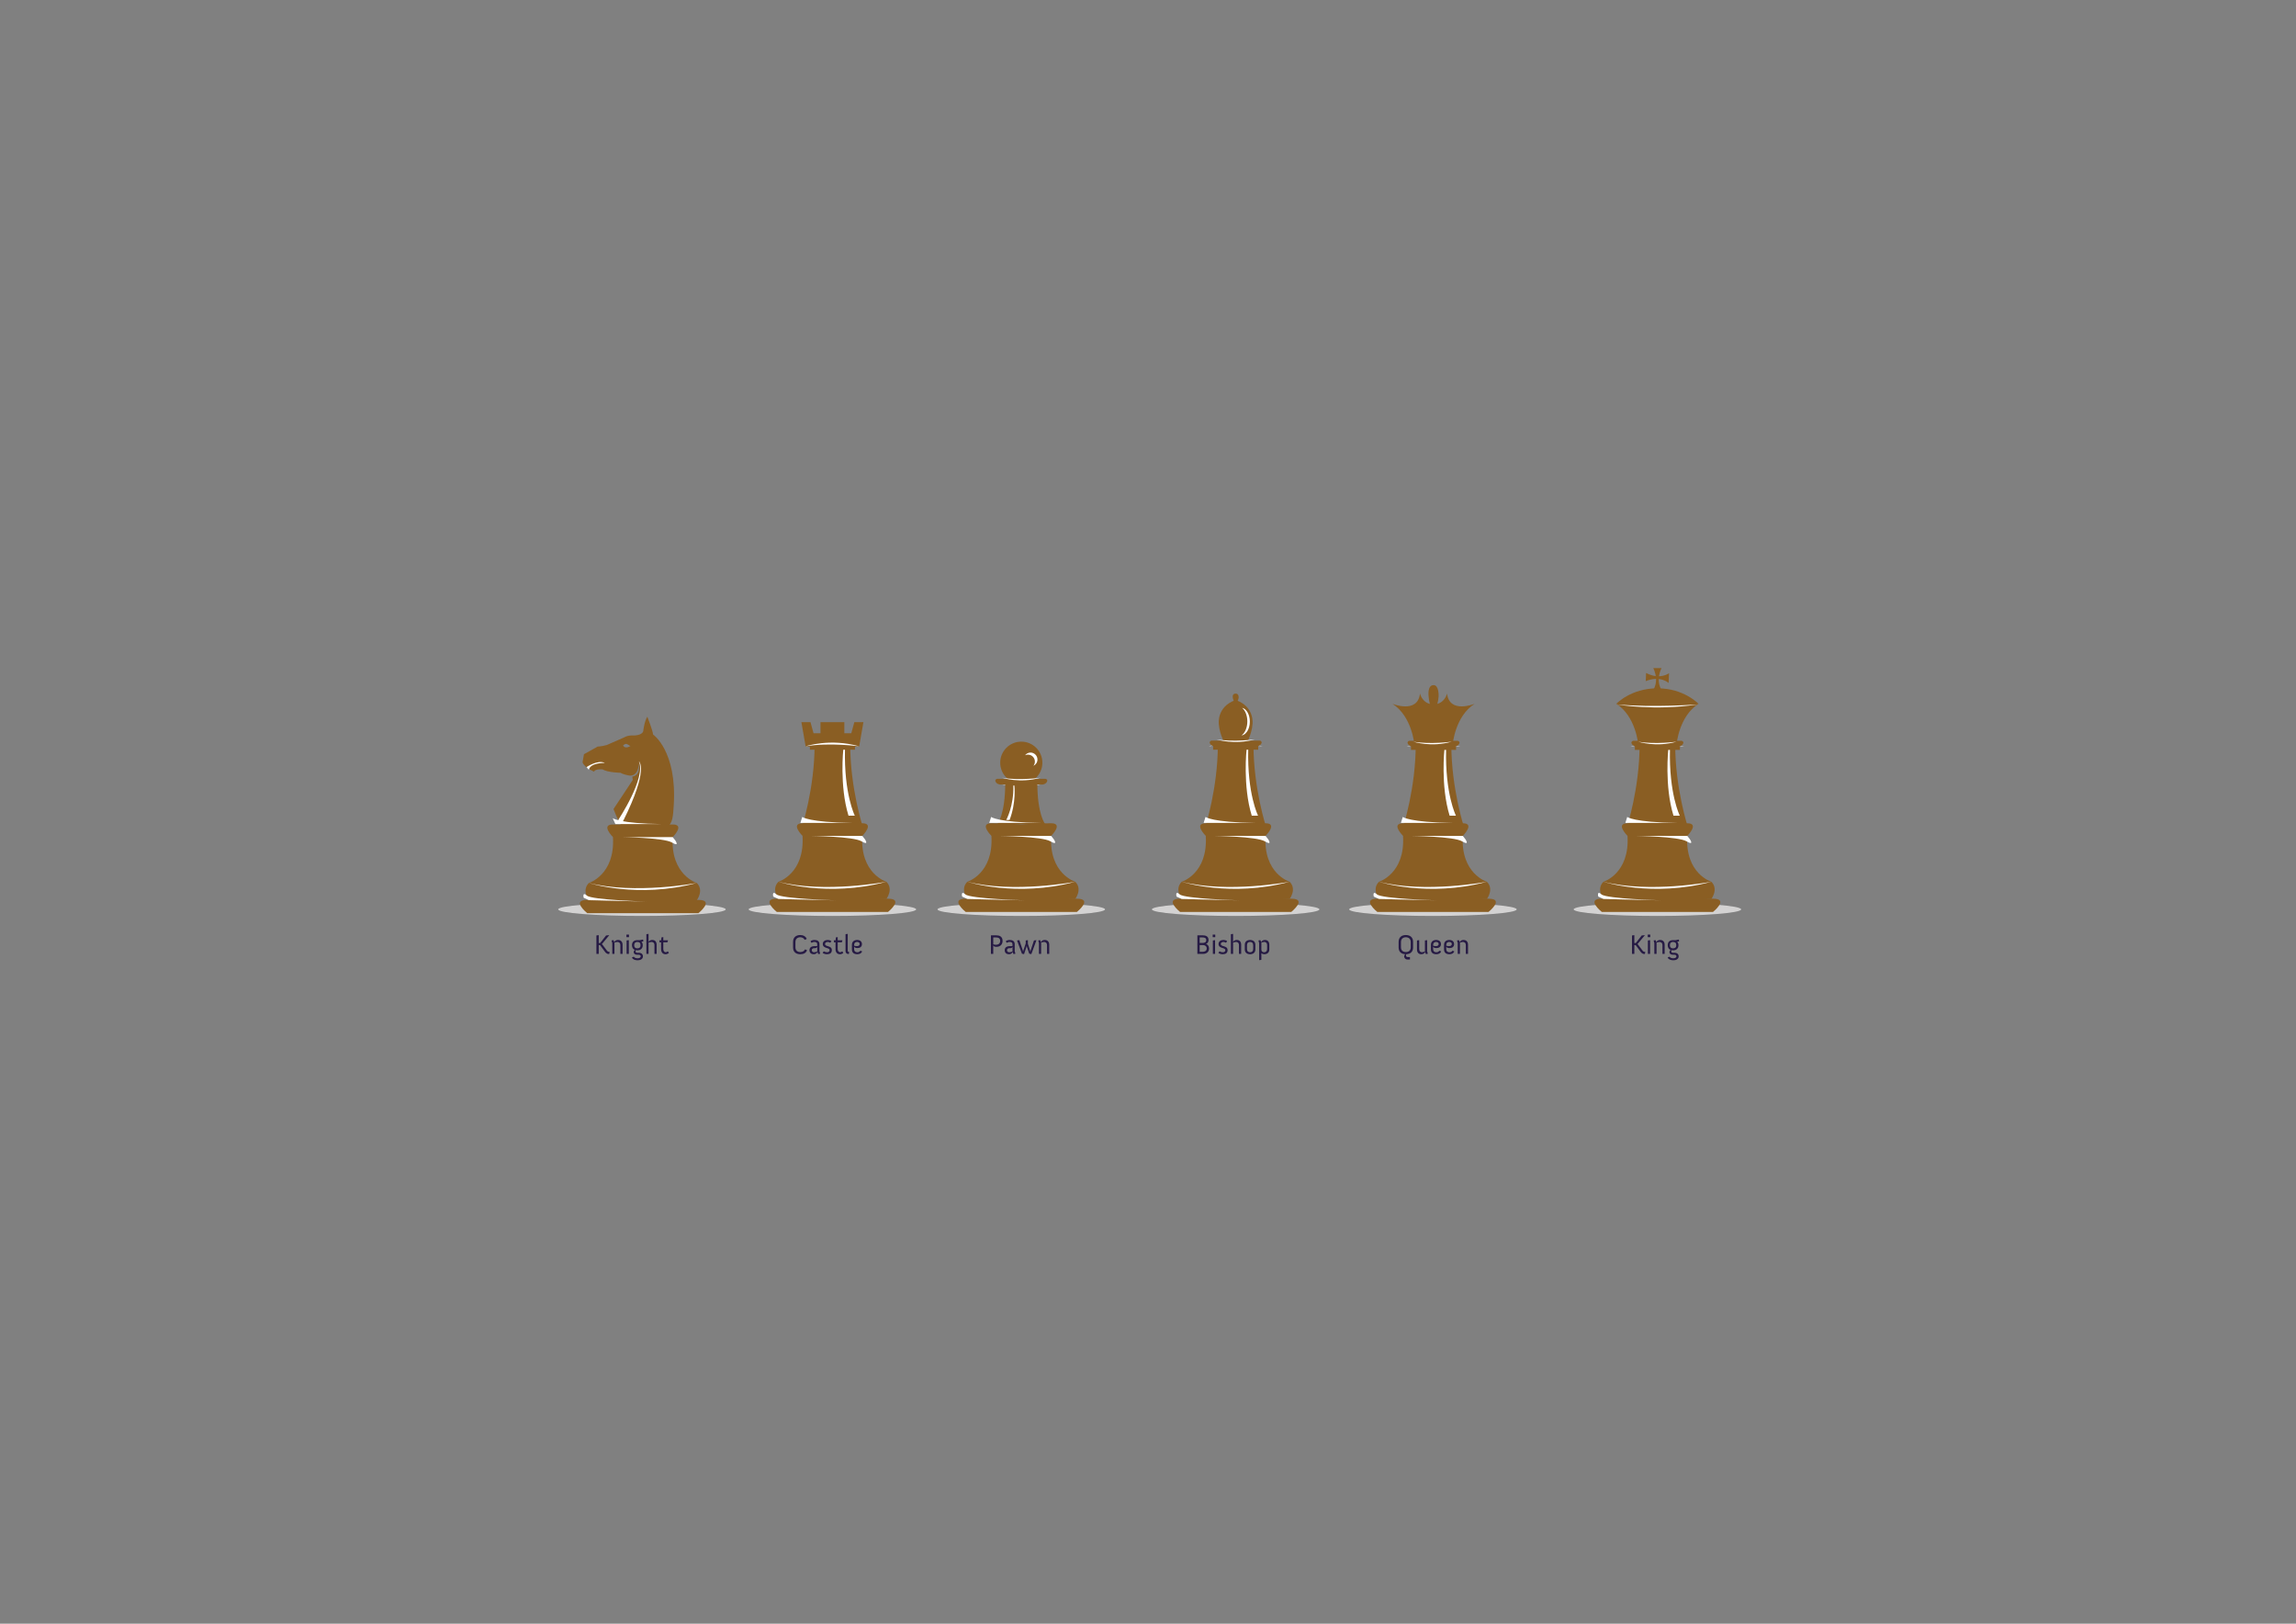 <?xml version="1.0" encoding="UTF-8" standalone="no"?>
<svg
   xmlns:dc="http://purl.org/dc/elements/1.1/"
   xmlns:cc="http://creativecommons.org/ns#"
   xmlns:rdf="http://www.w3.org/1999/02/22-rdf-syntax-ns#"
   xmlns:svg="http://www.w3.org/2000/svg"
   xmlns="http://www.w3.org/2000/svg"
   viewBox="0 0 1122.52 793.701"
   height="793.701"
   width="1122.52"
   xml:space="preserve"
   id="svg2"
   version="1.1"><rect x="0" y="0" width="1122.52" height="793.701" fill="#808080" stroke="none"/><defs
     id="defs6"><clipPath
       id="clipPath18"
       clipPathUnits="userSpaceOnUse"><path
         id="path16"
         d="M 0,595.276 H 841.89 V 0 H 0 Z" /></clipPath></defs><g
     transform="matrix(1.333,0,0,-1.333,0,793.701)"
     id="g10"><g
       id="g12"><g
         clip-path="url(#clipPath18)"
         id="g14"><g
           transform="translate(266.163,261.95)"
           id="g20"><path
             id="path22"
             style="fill:#d3d2d2;fill-opacity:1;fill-rule:nonzero;stroke:none"
             d="m 0,0 c 0,-1.333 -13.752,-2.412 -30.715,-2.412 -16.964,0 -30.715,1.079 -30.715,2.412 0,1.332 13.751,2.412 30.715,2.412 C -13.752,2.412 0,1.332 0,0" /></g><g
           transform="translate(290.871,250.032)"
           id="g24"><path
             id="path26"
             style="fill:#261a44;fill-opacity:1;fill-rule:nonzero;stroke:none"
             d="m 0,0 c 0,1.637 1.061,2.505 2.646,2.505 1.112,0 2,-0.505 2.364,-1.394 L 4.98,1.051 4.303,0.768 4.232,0.788 C 3.959,1.344 3.374,1.697 2.646,1.697 1.616,1.697 0.869,1.102 0.869,-0.07 v -1.9 c 0,-1.202 0.747,-1.758 1.777,-1.758 0.829,0 1.425,0.334 1.708,0.94 l 0.07,0.02 0.657,-0.253 0.03,-0.06 C 4.778,-4.04 3.889,-4.535 2.646,-4.535 1.061,-4.535 0,-3.687 0,-2.061 Z" /></g><g
           transform="translate(298.554,246.225)"
           id="g28"><path
             id="path30"
             style="fill:#261a44;fill-opacity:1;fill-rule:nonzero;stroke:none"
             d="M 0,0 C 0.505,0 1.192,0.293 1.192,0.293 V 2 C 1.071,1.605 0.646,1.494 0.303,1.494 H 0.061 C -0.293,1.494 -0.818,1.363 -0.818,0.747 -0.818,0.303 -0.505,0 0,0 m -1.182,1.858 c 0.374,0.303 0.919,0.384 1.576,0.384 h 0.354 c 0.222,0 0.363,0.051 0.444,0.101 v 0.475 c 0,0.778 -0.475,0.959 -1.041,0.959 -0.394,0 -0.747,-0.1 -1,-0.302 l -0.08,0.009 -0.344,0.505 0.021,0.081 C -0.889,4.354 -0.384,4.505 0.162,4.505 1.192,4.505 2,4.091 2,2.97 V 0.384 L 2.252,-0.506 2.202,-0.566 1.586,-0.657 1.525,-0.616 1.232,0.11 c 0,0 -0.242,-0.838 -1.363,-0.838 -0.718,0 -1.536,0.374 -1.536,1.485 0,0.506 0.202,0.869 0.485,1.101" /></g><g
           transform="translate(301.743,246.023)"
           id="g32"><path
             id="path34"
             style="fill:#261a44;fill-opacity:1;fill-rule:nonzero;stroke:none"
             d="m 0,0 0.384,0.535 0.081,0.01 c 0.212,-0.182 0.737,-0.343 1.05,-0.343 0.526,0 1.01,0.161 1.01,0.787 0,1.032 -2.495,0.476 -2.495,2.233 0,1.041 0.92,1.485 1.819,1.485 0.464,0 0.909,-0.121 1.303,-0.394 L 3.172,4.242 2.778,3.707 H 2.708 C 2.485,3.858 2.152,3.979 1.869,3.979 c -0.596,0 -1.01,-0.282 -1.01,-0.757 0,-1.121 2.495,-0.454 2.495,-2.233 0,-1.171 -0.849,-1.514 -1.808,-1.514 -0.586,0 -1.152,0.171 -1.536,0.464 z" /></g><g
           transform="translate(306.438,249.881)"
           id="g36"><path
             id="path38"
             style="fill:#261a44;fill-opacity:1;fill-rule:nonzero;stroke:none"
             d="m 0,0 h -0.545 l -0.051,0.051 v 0.626 l 0.051,0.051 h 0.586 l 0.09,1.02 0.051,0.061 0.576,0.08 0.05,-0.04 V 0.728 H 2.485 L 2.536,0.677 2.344,0.051 2.273,0 H 0.808 v -2.435 c 0,-0.686 0.334,-1.202 0.889,-1.202 0.384,0 0.748,0.314 0.748,0.314 l 0.07,-0.01 0.314,-0.576 -0.021,-0.07 C 2.475,-4.212 2.081,-4.384 1.626,-4.384 0.707,-4.384 0,-3.758 0,-2.495 Z" /></g><g
           transform="translate(310.112,252.8)"
           id="g40"><path
             id="path42"
             style="fill:#261a44;fill-opacity:1;fill-rule:nonzero;stroke:none"
             d="M 0,0 0.05,0.061 0.757,0.162 0.808,0.122 V -6.02 c 0,-0.394 0.303,-0.455 0.455,-0.455 h 0.04 l 0.04,-0.05 -0.111,-0.636 -0.05,-0.051 H 1.101 C 0.828,-7.212 0,-7.131 0,-6.07 Z" /></g><g
           transform="translate(314.242,248.467)"
           id="g44"><path
             id="path46"
             style="fill:#261a44;fill-opacity:1;fill-rule:nonzero;stroke:none"
             d="m 0,0 c 0.556,0 1.051,0.182 1.051,0.808 0,0.353 -0.273,0.727 -0.95,0.727 -0.687,0 -1.08,-0.393 -1.08,-1.172 V 0.182 C -0.979,0.182 -0.545,0 0,0 m -1.788,0.475 c 0,1.131 0.778,1.788 1.919,1.788 1.293,0 1.768,-0.788 1.768,-1.495 0,-1 -0.707,-1.485 -1.667,-1.485 -0.989,0 -1.232,0.494 -1.262,0.566 l 0.051,-0.374 v -0.526 c 0,-0.777 0.444,-1.191 1.131,-1.191 0.606,0 0.909,0.201 1.101,0.535 l 0.07,0.02 L 1.93,-1.899 1.96,-1.96 C 1.717,-2.606 1.051,-2.97 0.192,-2.97 c -1.242,0 -1.98,0.596 -1.98,1.747 z" /></g><g
           transform="translate(365.25,248.972)"
           id="g48"><path
             id="path50"
             style="fill:#261a44;fill-opacity:1;fill-rule:nonzero;stroke:none"
             d="m 0,0 c 0.899,0 1.586,0.435 1.586,1.414 0,1.03 -0.758,1.274 -1.566,1.274 H -0.959 V 0.172 C -0.697,0.081 -0.354,0 0,0 m -1.808,3.414 0.05,0.051 H 0.02 c 0.637,0 1.182,-0.091 1.596,-0.333 0.535,-0.314 0.849,-0.869 0.849,-1.697 0,-1.182 -0.707,-2.193 -2.253,-2.193 -0.555,0 -1.04,0.152 -1.222,0.586 l 0.051,-0.403 V -3.303 L -1.01,-3.354 h -0.748 l -0.05,0.051 z" /></g><g
           transform="translate(370.166,246.225)"
           id="g52"><path
             id="path54"
             style="fill:#261a44;fill-opacity:1;fill-rule:nonzero;stroke:none"
             d="M 0,0 C 0.505,0 1.192,0.293 1.192,0.293 V 2 C 1.071,1.605 0.646,1.494 0.303,1.494 H 0.061 C -0.293,1.494 -0.818,1.363 -0.818,0.747 -0.818,0.303 -0.505,0 0,0 m -1.182,1.858 c 0.374,0.303 0.919,0.384 1.576,0.384 h 0.354 c 0.222,0 0.363,0.051 0.444,0.101 v 0.475 c 0,0.778 -0.475,0.959 -1.041,0.959 -0.394,0 -0.747,-0.1 -1,-0.302 l -0.08,0.009 -0.344,0.505 0.021,0.081 C -0.889,4.354 -0.384,4.505 0.162,4.505 1.192,4.505 2,4.091 2,2.97 V 0.384 L 2.252,-0.506 2.202,-0.566 1.586,-0.657 1.525,-0.616 1.232,0.11 c 0,0 -0.242,-0.838 -1.363,-0.838 -0.718,0 -1.536,0.374 -1.536,1.485 0,0.506 0.202,0.869 0.485,1.101" /></g><g
           transform="translate(373.022,250.497)"
           id="g56"><path
             id="path58"
             style="fill:#261a44;fill-opacity:1;fill-rule:nonzero;stroke:none"
             d="M 0,0 0.05,0.061 0.808,0.162 0.858,0.121 2.081,-3.505 2.222,-4.04 2.363,-3.505 3.182,-1.04 V 0 l 0.05,0.061 0.697,0.101 0.05,-0.041 v -1.293 l 0.758,-2.333 0.142,-0.535 0.141,0.535 1.172,3.515 0.06,0.051 0.819,0.101 0.03,-0.051 -1.838,-5 -0.071,-0.06 -0.687,0.14 -0.061,0.061 -0.777,2.364 -0.122,0.495 -0.131,-0.495 -0.818,-2.505 -0.071,-0.06 -0.677,0.131 -0.06,0.06 z" /></g><g
           transform="translate(381.048,249.558)"
           id="g60"><path
             id="path62"
             style="fill:#261a44;fill-opacity:1;fill-rule:nonzero;stroke:none"
             d="m 0,0 -0.252,0.949 0.05,0.061 0.617,0.092 0.06,-0.041 0.283,-0.707 c 0.04,0.131 0.333,0.818 1.414,0.818 0.889,0 1.606,-0.596 1.606,-1.748 v -3.313 l -0.05,-0.05 H 3.021 l -0.051,0.05 v 3.152 C 2.97,0.132 2.415,0.444 1.838,0.444 1.616,0.444 1,0.263 0.808,0.212 v -4.101 l -0.05,-0.05 H 0.051 L 0,-3.889 Z" /></g><g
           transform="translate(441.116,246.395)"
           id="g64"><path
             id="path66"
             style="fill:#261a44;fill-opacity:1;fill-rule:nonzero;stroke:none"
             d="M 0,0 C 0.727,0 1.464,0.313 1.464,1.232 1.464,2.142 0.737,2.476 0,2.476 H -1.111 V 0 Z m -0.061,3.253 c 0.697,0 1.354,0.192 1.354,1.011 0,0.847 -0.657,1 -1.354,1 h -1.05 V 3.253 Z M -1.96,5.99 -1.909,6.041 h 1.838 C 1.08,6.041 2.142,5.708 2.142,4.313 2.142,3.667 1.818,3.111 1.202,2.89 1.909,2.657 2.323,2.041 2.323,1.232 2.323,-0.171 1.252,-0.777 0.11,-0.777 h -2.019 l -0.051,0.05 z" /></g><g
           transform="translate(444.84,250.497)"
           id="g68"><path
             id="path70"
             style="fill:#261a44;fill-opacity:1;fill-rule:nonzero;stroke:none"
             d="M 0,0 0.051,0.061 0.758,0.162 0.808,0.121 V -4.828 L 0.758,-4.879 H 0.051 L 0,-4.828 Z m -0.061,1.313 v 0.838 l 0.05,0.051 H 0.828 L 0.879,2.151 V 1.313 L 0.828,1.263 h -0.839 z" /></g><g
           transform="translate(446.889,246.023)"
           id="g72"><path
             id="path74"
             style="fill:#261a44;fill-opacity:1;fill-rule:nonzero;stroke:none"
             d="m 0,0 0.384,0.535 0.081,0.01 C 0.677,0.363 1.202,0.202 1.516,0.202 c 0.525,0 1.009,0.161 1.009,0.787 0,1.032 -2.495,0.476 -2.495,2.233 0,1.041 0.919,1.485 1.819,1.485 0.464,0 0.909,-0.121 1.302,-0.394 L 3.172,4.242 2.778,3.707 H 2.707 C 2.485,3.858 2.151,3.979 1.869,3.979 1.272,3.979 0.858,3.697 0.858,3.222 c 0,-1.121 2.496,-0.454 2.496,-2.233 0,-1.171 -0.849,-1.514 -1.808,-1.514 -0.586,0 -1.151,0.171 -1.536,0.464 z" /></g><g
           transform="translate(451.452,252.8)"
           id="g76"><path
             id="path78"
             style="fill:#261a44;fill-opacity:1;fill-rule:nonzero;stroke:none"
             d="M 0,0 0.051,0.061 0.758,0.162 0.809,0.122 V -2.414 L 0.758,-2.858 c 0.081,0.181 0.434,0.788 1.454,0.788 0.89,0 1.556,-0.596 1.556,-1.748 V -7.131 L 3.718,-7.182 H 3.011 L 2.96,-7.131 v 3.152 c 0,0.869 -0.495,1.181 -1.091,1.181 -0.223,0 -0.879,-0.181 -1.06,-0.232 V -7.131 L 0.758,-7.182 H 0.051 L 0,-7.131 Z" /></g><g
           transform="translate(458.489,246.225)"
           id="g80"><path
             id="path82"
             style="fill:#261a44;fill-opacity:1;fill-rule:nonzero;stroke:none"
             d="M 0,0 C 0.707,0 1.132,0.414 1.132,1.191 V 2.596 C 1.132,3.373 0.707,3.777 0,3.777 -0.727,3.777 -1.131,3.373 -1.131,2.596 V 1.191 C -1.131,0.414 -0.727,0 0,0 m -1.939,2.757 c 0,1.132 0.828,1.748 1.939,1.748 1.111,0 1.939,-0.616 1.939,-1.748 V 1.02 c 0,-1.131 -0.828,-1.748 -1.939,-1.748 -1.111,0 -1.939,0.617 -1.939,1.748 z" /></g><g
           transform="translate(463.668,246.225)"
           id="g84"><path
             id="path86"
             style="fill:#261a44;fill-opacity:1;fill-rule:nonzero;stroke:none"
             d="m 0,0 c 0.616,0 1.07,0.414 1.07,1.191 v 1.405 c 0,0.869 -0.505,1.181 -1.08,1.181 -0.222,0 -0.839,-0.181 -1.03,-0.232 V 1.07 C -1.04,0.354 -0.687,0 0,0 m -1.04,-0.839 v -1.889 l -0.051,-0.06 -0.707,-0.102 -0.051,0.041 v 6.182 l -0.252,0.949 0.05,0.061 0.616,0.092 0.061,-0.041 0.283,-0.707 c 0.04,0.131 0.333,0.818 1.414,0.818 0.889,0 1.556,-0.596 1.556,-1.748 V 1.02 c 0,-1.131 -0.788,-1.748 -1.849,-1.748 -0.414,0 -0.818,0.131 -1.111,0.354 z" /></g><g
           transform="translate(515.622,246.305)"
           id="g88"><path
             id="path90"
             style="fill:#261a44;fill-opacity:1;fill-rule:nonzero;stroke:none"
             d="M 0,0 C 1.03,0 1.788,0.556 1.788,1.758 V 3.657 C 1.788,4.829 1.03,5.425 0,5.425 -1.03,5.425 -1.788,4.829 -1.788,3.657 V 1.758 C -1.788,0.556 -1.03,0 0,0 m -2.657,3.728 c 0,1.636 1.071,2.504 2.657,2.504 1.586,0 2.656,-0.868 2.656,-2.504 V 1.667 c 0,-1.586 -1.02,-2.424 -2.514,-2.475 -0.051,-0.04 -0.091,-0.171 -0.091,-0.383 0,-0.395 0.221,-0.658 0.595,-0.658 H 1.454 L 1.505,-1.898 V -2.696 L 1.454,-2.747 H 0.646 c -0.878,0 -1.262,0.626 -1.262,1.101 0,0.364 0.172,0.676 0.474,0.838 -1.504,0.051 -2.515,0.899 -2.515,2.475 z" /></g><g
           transform="translate(519.708,250.497)"
           id="g92"><path
             id="path94"
             style="fill:#261a44;fill-opacity:1;fill-rule:nonzero;stroke:none"
             d="M 0,0 0.051,0.061 0.758,0.162 0.809,0.121 v -3.172 c 0,-0.888 0.495,-1.221 1.07,-1.221 0.273,0 1.03,0.282 1.03,0.282 V 0 L 2.96,0.061 3.667,0.162 3.718,0.121 v -4.01 L 3.97,-4.778 3.92,-4.839 3.304,-4.93 3.243,-4.889 2.95,-4.162 C 2.829,-4.535 2.455,-5 1.546,-5 0.646,-5 0,-4.384 0,-3.223 Z" /></g><g
           transform="translate(526.605,248.467)"
           id="g96"><path
             id="path98"
             style="fill:#261a44;fill-opacity:1;fill-rule:nonzero;stroke:none"
             d="m 0,0 c 0.556,0 1.051,0.182 1.051,0.808 0,0.353 -0.273,0.727 -0.949,0.727 -0.688,0 -1.081,-0.393 -1.081,-1.172 V 0.182 C -0.979,0.182 -0.545,0 0,0 m -1.788,0.475 c 0,1.131 0.778,1.788 1.92,1.788 1.293,0 1.767,-0.788 1.767,-1.495 0,-1 -0.707,-1.485 -1.667,-1.485 -0.99,0 -1.232,0.494 -1.262,0.566 l 0.051,-0.374 v -0.526 c 0,-0.777 0.444,-1.191 1.13,-1.191 0.607,0 0.91,0.201 1.102,0.535 l 0.07,0.02 L 1.93,-1.899 1.96,-1.96 C 1.718,-2.606 1.051,-2.97 0.192,-2.97 c -1.243,0 -1.98,0.596 -1.98,1.747 z" /></g><g
           transform="translate(531.42,248.467)"
           id="g100"><path
             id="path102"
             style="fill:#261a44;fill-opacity:1;fill-rule:nonzero;stroke:none"
             d="m 0,0 c 0.556,0 1.051,0.182 1.051,0.808 0,0.353 -0.273,0.727 -0.949,0.727 -0.688,0 -1.081,-0.393 -1.081,-1.172 V 0.182 C -0.979,0.182 -0.545,0 0,0 m -1.788,0.475 c 0,1.131 0.778,1.788 1.92,1.788 1.293,0 1.767,-0.788 1.767,-1.495 0,-1 -0.707,-1.485 -1.667,-1.485 -0.99,0 -1.232,0.494 -1.262,0.566 l 0.051,-0.374 v -0.526 c 0,-0.777 0.444,-1.191 1.13,-1.191 0.607,0 0.91,0.201 1.102,0.535 l 0.07,0.02 L 1.93,-1.899 1.96,-1.96 C 1.718,-2.606 1.051,-2.97 0.192,-2.97 c -1.243,0 -1.98,0.596 -1.98,1.747 z" /></g><g
           transform="translate(534.649,249.558)"
           id="g104"><path
             id="path106"
             style="fill:#261a44;fill-opacity:1;fill-rule:nonzero;stroke:none"
             d="M 0,0 -0.252,0.949 -0.202,1.01 0.414,1.102 0.475,1.061 0.758,0.354 c 0.04,0.131 0.333,0.818 1.414,0.818 0.889,0 1.606,-0.596 1.606,-1.748 v -3.313 l -0.05,-0.05 H 3.021 l -0.051,0.05 v 3.152 C 2.97,0.132 2.414,0.444 1.839,0.444 1.616,0.444 1,0.263 0.809,0.212 V -3.889 L 0.758,-3.939 H 0.051 L 0,-3.889 Z" /></g><g
           transform="translate(483.918,261.95)"
           id="g108"><path
             id="path110"
             style="fill:#d3d2d2;fill-opacity:1;fill-rule:nonzero;stroke:none"
             d="m 0,0 c 0,-1.333 -13.751,-2.412 -30.715,-2.412 -16.963,0 -30.715,1.079 -30.715,2.412 0,1.332 13.752,2.412 30.715,2.412 C -13.751,2.412 0,1.332 0,0" /></g><g
           transform="translate(405.292,261.95)"
           id="g112"><path
             id="path114"
             style="fill:#d3d2d2;fill-opacity:1;fill-rule:nonzero;stroke:none"
             d="m 0,0 c 0,-1.333 -13.752,-2.412 -30.715,-2.412 -16.964,0 -30.715,1.079 -30.715,2.412 0,1.332 13.751,2.412 30.715,2.412 C -13.752,2.412 0,1.332 0,0" /></g><g
           transform="translate(383.228,309.836)"
           id="g116"><path
             id="path118"
             style="fill:#8a5e23;fill-opacity:1;fill-rule:nonzero;stroke:none"
             d="M 0,0 H -7.669 -9.631 -17.3 c -0.891,0 -0.891,-0.754 -0.891,-0.754 0.356,-1.283 1.782,-1.357 1.782,-1.357 h 15.518 c 0,0 1.426,0.074 1.783,1.357 0,0 0,0.754 -0.892,0.754" /></g><g
           transform="translate(381.634,307.801)"
           id="g120"><path
             id="path122"
             style="fill:#ffffff;fill-opacity:1;fill-rule:nonzero;stroke:none"
             d="M 0,0 C 0,0 -7.839,-1.106 -14.113,0 -13.918,-0.067 -7.521,-2.157 0,0" /></g><g
           transform="translate(380.467,308.259)"
           id="g124"><path
             id="path126"
             style="fill:#8a5e23;fill-opacity:1;fill-rule:nonzero;stroke:none"
             d="m 0,0 c 0,-11.574 2.859,-15.025 2.859,-15.025 h -17.497 c 0,0 2.859,3.451 2.859,15.025 z" /></g><g
           transform="translate(372.041,307.362)"
           id="g128"><path
             id="path130"
             style="fill:#ffffff;fill-opacity:1;fill-rule:nonzero;stroke:none"
             d="m 0,0 c 0,0 0.734,-6.113 -1.757,-12.629 h -1.231 c 0,0 2.851,5.152 2.604,12.612 z" /></g><g
           transform="translate(382.308,315.731)"
           id="g132"><path
             id="path134"
             style="fill:#8a5e23;fill-opacity:1;fill-rule:nonzero;stroke:none"
             d="m 0,0 c 0,-4.269 -3.46,-7.732 -7.731,-7.732 -4.269,0 -7.729,3.463 -7.729,7.732 0,4.269 3.46,7.729 7.729,7.729 C -3.46,7.729 0,4.269 0,0" /></g><g
           transform="translate(377.959,319.454)"
           id="g136"><path
             id="path138"
             style="fill:#ffffff;fill-opacity:1;fill-rule:nonzero;stroke:none"
             d="m 0,0 c -0.82,0 -1.541,-0.395 -2.007,-0.994 0.324,0.149 0.682,0.238 1.062,0.238 1.409,0 2.55,-1.142 2.55,-2.55 0,-0.588 -0.207,-1.124 -0.543,-1.556 C 1.938,-4.458 2.55,-3.577 2.55,-2.55 2.55,-1.142 1.408,0 0,0" /></g><g
           transform="translate(381.634,310.218)"
           id="g140"><path
             id="path142"
             style="fill:#ffffff;fill-opacity:1;fill-rule:nonzero;stroke:none"
             d="M 0,0 C 0,0 -7.839,-1.106 -14.113,0 -13.918,-0.067 -7.521,-2.157 0,0" /></g><g
           transform="translate(394.37,272.076)"
           id="g144"><path
             id="path146"
             style="fill:#8a5e23;fill-opacity:1;fill-rule:nonzero;stroke:none"
             d="m 0,0 c 0,0 -9.675,2.944 -8.833,16.825 0,0 4.626,4.628 0,4.628 -3.684,0 -8.96,-0.266 -10.96,-0.375 -1.998,0.109 -7.274,0.375 -10.959,0.375 -4.625,0 0,-4.628 0,-4.628 C -29.911,2.944 -39.585,0 -39.585,0 c -2.735,-2.733 0,-6.31 0,-6.31 H 0 c 0,0 2.734,3.577 0,6.31" /></g><g
           transform="translate(394.964,265.867)"
           id="g148"><path
             id="path150"
             style="fill:#8a5e23;fill-opacity:1;fill-rule:nonzero;stroke:none"
             d="m 0,0 -19.737,0.759 v 0.05 l -0.649,-0.025 -0.649,0.025 V 0.759 L -40.773,0 c -6.078,0 0,-4.86 0,-4.86 H 0 C 0,-4.86 6.078,0 0,0" /></g><g
           transform="translate(385.536,288.901)"
           id="g152"><path
             id="path154"
             style="fill:#ffffff;fill-opacity:1;fill-rule:nonzero;stroke:none"
             d="m 0,0 h -18.945 c 0,0 15.697,-0.203 18.677,-1.991 2.981,-1.787 1.193,0.796 1.193,0.796 z" /></g><g
           transform="translate(354.784,265.767)"
           id="g156"><path
             id="path158"
             style="fill:#ffffff;fill-opacity:1;fill-rule:nonzero;stroke:none"
             d="m 0,0 21.146,-0.514 c 0,0 -20.066,0.595 -21.856,2.186 -1.788,1.59 -1.191,-0.794 -1.191,-0.794 z" /></g><g
           transform="translate(394.37,272.076)"
           id="g160"><path
             id="path162"
             style="fill:#ffffff;fill-opacity:1;fill-rule:nonzero;stroke:none"
             d="m 0,0 c 0,0 -22.583,-4.303 -39.585,0 0,0 17.967,-5.829 39.585,0" /></g><g
           transform="translate(381.89,293.665)"
           id="g164"><path
             id="path166"
             style="fill:#ffffff;fill-opacity:1;fill-rule:nonzero;stroke:none"
             d="m 0,0 h -19.06 l 0.688,2.186 c 0,0 2.278,-1.987 18.372,-2.186" /></g><g
           transform="translate(459.731,322.444)"
           id="g168"><path
             id="path170"
             style="fill:#8a5e23;fill-opacity:1;fill-rule:nonzero;stroke:none"
             d="M 0,0 -6.196,0.538 V 0.583 L -6.528,0.561 -6.861,0.583 V 0.538 L -13.057,0 c 0,-16.137 -4.649,-30.33 -4.649,-30.33 H 4.651 C 4.651,-30.33 0,-16.137 0,0" /></g><g
           transform="translate(457.813,320.717)"
           id="g172"><path
             id="path174"
             style="fill:#ffffff;fill-opacity:1;fill-rule:nonzero;stroke:none"
             d="m 0,0 h -0.604 c 0,0 -1.472,-13.46 1.892,-24.397 h 2.314 c 0,0 -3.997,7.921 -3.602,24.397" /></g><path
           id="path176"
           style="fill:#8a5e23;fill-opacity:1;fill-rule:nonzero;stroke:none"
           d="m 461.467,320.5 h -16.526 v 1.75 h 16.526 z" /><g
           transform="translate(463.063,321.732)"
           id="g178"><path
             id="path180"
             style="fill:#ffffff;fill-opacity:1;fill-rule:nonzero;stroke:none"
             d="m 0,0 c 0,0 -10.953,1.545 -19.721,0 0,0 8.992,3.078 19.721,0" /></g><g
           transform="translate(461.854,323.849)"
           id="g182"><path
             id="path184"
             style="fill:#8a5e23;fill-opacity:1;fill-rule:nonzero;stroke:none"
             d="m 0,0 h -7.67 -1.962 -7.67 c -0.89,0 -0.89,-0.754 -0.89,-0.754 0.356,-1.284 1.782,-1.358 1.782,-1.358 h 15.519 c 0,0 1.424,0.074 1.782,1.358 0,0 0,0.754 -0.891,0.754" /></g><g
           transform="translate(453.188,321.892)"
           id="g186"><path
             id="path188"
             style="fill:#8a5e23;fill-opacity:1;fill-rule:nonzero;stroke:none"
             d="m 0,0 h -3.536 c 0,0 -2.394,4.082 -2.636,8.051 0,0 -0.841,6.349 6.172,8.774 H 0.029 C 7.042,14.4 6.201,8.051 6.201,8.051 5.96,4.082 3.565,0 3.565,0 H 0.029 Z" /></g><g
           transform="translate(453.215,338.266)"
           id="g190"><path
             id="path192"
             style="fill:#8a5e23;fill-opacity:1;fill-rule:nonzero;stroke:none"
             d="m 0,0 h -0.613 c 0,0 -0.417,0.682 -0.458,1.344 0,0 -0.345,1.466 1.071,1.466 H 0.008 C 1.213,2.81 1.081,1.344 1.081,1.344 1.038,0.682 0.623,0 0.623,0 H 0.008 Z" /></g><g
           transform="translate(460.261,324.306)"
           id="g194"><path
             id="path196"
             style="fill:#ffffff;fill-opacity:1;fill-rule:nonzero;stroke:none"
             d="M 0,0 C 0,0 -7.84,-1.106 -14.114,0 -13.917,-0.067 -7.522,-2.157 0,0" /></g><g
           transform="translate(472.994,272.076)"
           id="g198"><path
             id="path200"
             style="fill:#8a5e23;fill-opacity:1;fill-rule:nonzero;stroke:none"
             d="m 0,0 c 0,0 -9.675,2.944 -8.833,16.825 0,0 4.627,4.628 0,4.628 -3.684,0 -8.958,-0.266 -10.96,-0.375 -1.998,0.109 -7.271,0.375 -10.959,0.375 -4.624,0 0,-4.628 0,-4.628 C -29.911,2.944 -39.585,0 -39.585,0 c -2.734,-2.733 0,-6.31 0,-6.31 H 0 c 0,0 2.734,3.577 0,6.31" /></g><g
           transform="translate(473.589,265.867)"
           id="g202"><path
             id="path204"
             style="fill:#8a5e23;fill-opacity:1;fill-rule:nonzero;stroke:none"
             d="m 0,0 -19.736,0.759 v 0.05 l -0.648,-0.025 -0.65,0.025 V 0.759 L -40.771,0 c -6.08,0 0,-4.86 0,-4.86 H 0 C 0,-4.86 6.08,0 0,0" /></g><g
           transform="translate(464.161,288.901)"
           id="g206"><path
             id="path208"
             style="fill:#ffffff;fill-opacity:1;fill-rule:nonzero;stroke:none"
             d="m 0,0 h -18.945 c 0,0 15.698,-0.203 18.678,-1.991 2.981,-1.787 1.194,0.796 1.194,0.796 z" /></g><g
           transform="translate(433.409,265.767)"
           id="g210"><path
             id="path212"
             style="fill:#ffffff;fill-opacity:1;fill-rule:nonzero;stroke:none"
             d="m 0,0 21.146,-0.514 c 0,0 -20.065,0.595 -21.856,2.186 -1.788,1.59 -1.189,-0.794 -1.189,-0.794 z" /></g><g
           transform="translate(472.994,272.076)"
           id="g214"><path
             id="path216"
             style="fill:#ffffff;fill-opacity:1;fill-rule:nonzero;stroke:none"
             d="m 0,0 c 0,0 -22.583,-4.303 -39.585,0 0,0 17.969,-5.829 39.585,0" /></g><g
           transform="translate(460.517,293.665)"
           id="g218"><path
             id="path220"
             style="fill:#ffffff;fill-opacity:1;fill-rule:nonzero;stroke:none"
             d="m 0,0 h -19.06 l 0.687,2.186 c 0,0 2.277,-1.987 18.373,-2.186" /></g><g
           transform="translate(457.485,330.875)"
           id="g222"><path
             id="path224"
             style="fill:#ffffff;fill-opacity:1;fill-rule:nonzero;stroke:none"
             d="m 0,0 c -0.002,-2.274 -0.876,-4.233 -2.135,-5.153 1.709,0.228 3.05,2.419 3.053,5.09 C 0.92,2.496 -0.308,4.61 -1.911,4.99 -0.771,4.011 0.001,2.144 0,0" /></g><g
           transform="translate(556.267,261.95)"
           id="g226"><path
             id="path228"
             style="fill:#d3d2d2;fill-opacity:1;fill-rule:nonzero;stroke:none"
             d="m 0,0 c 0,-1.333 -13.751,-2.412 -30.715,-2.412 -16.963,0 -30.714,1.079 -30.714,2.412 0,1.332 13.751,2.412 30.714,2.412 C -13.751,2.412 0,1.332 0,0" /></g><g
           transform="translate(598.576,252.336)"
           id="g230"><path
             id="path232"
             style="fill:#261a44;fill-opacity:1;fill-rule:nonzero;stroke:none"
             d="m 0,0 0.051,0.061 0.747,0.1 0.051,-0.04 V -2.738 H 1.323 L 1.404,-2.697 3.505,-0.011 3.586,0.04 4.646,0.161 4.687,0.11 2.283,-2.799 1.99,-3.092 2.283,-3.415 3.879,-5.536 C 3.97,-5.657 4.232,-5.96 4.677,-5.96 c 0.04,0 0.081,0 0.121,0.01 L 4.839,-6.001 4.728,-6.688 4.667,-6.738 c -0.061,-0.01 -0.121,-0.01 -0.182,-0.01 -0.778,0 -1.253,0.686 -1.353,0.828 l -1.769,2.395 -0.08,0.04 H 0.849 V -6.667 L 0.798,-6.718 H 0.051 L 0,-6.667 Z" /></g><g
           transform="translate(604.391,250.497)"
           id="g234"><path
             id="path236"
             style="fill:#261a44;fill-opacity:1;fill-rule:nonzero;stroke:none"
             d="M 0,0 0.051,0.061 0.758,0.162 0.808,0.121 V -4.828 L 0.758,-4.879 H 0.051 L 0,-4.828 Z m -0.061,1.313 v 0.838 l 0.05,0.051 H 0.828 L 0.879,2.151 V 1.313 L 0.828,1.263 h -0.839 z" /></g><g
           transform="translate(606.763,249.558)"
           id="g238"><path
             id="path240"
             style="fill:#261a44;fill-opacity:1;fill-rule:nonzero;stroke:none"
             d="M 0,0 -0.252,0.949 -0.202,1.01 0.414,1.102 0.475,1.061 0.758,0.354 c 0.04,0.131 0.333,0.818 1.414,0.818 0.889,0 1.606,-0.596 1.606,-1.748 v -3.313 l -0.05,-0.05 H 3.021 l -0.051,0.05 v 3.152 C 2.97,0.132 2.414,0.444 1.839,0.444 1.616,0.444 1,0.263 0.809,0.212 V -3.889 L 0.758,-3.939 H 0.051 L 0,-3.889 Z" /></g><g
           transform="translate(614.811,248.82)"
           id="g242"><path
             id="path244"
             style="fill:#261a44;fill-opacity:1;fill-rule:nonzero;stroke:none"
             d="m 0,0 c 0,0.798 -0.404,1.182 -1.192,1.182 -0.687,0 -1.152,-0.394 -1.152,-1.182 0,-0.768 0.405,-1.172 1.152,-1.172 C -0.404,-1.172 0,-0.777 0,0 m -2.061,-1.748 c 0,0 -1.081,0.293 -1.081,1.748 0,1.172 0.717,1.839 1.899,1.839 h 1 L 0.868,2.07 0.929,2.03 1.03,1.475 0.989,1.404 0.303,1.212 C 0.636,1.01 0.798,0.484 0.798,-0.021 c 0,-1.111 -0.728,-1.868 -1.94,-1.868 -0.353,0 -0.646,0.05 -0.646,0.05 0,0 -0.061,-0.151 -0.061,-0.303 0,-0.404 0.222,-0.646 0.606,-0.646 h 0.627 c 0.979,0 1.484,-0.566 1.484,-1.333 0,-0.96 -0.949,-1.414 -1.898,-1.414 -0.981,0 -1.799,0.303 -2.122,0.97 l 0.02,0.07 0.607,0.272 0.07,-0.019 c 0,0 0.223,-0.567 1.404,-0.567 0.728,0 1.112,0.344 1.112,0.718 0,0.293 -0.233,0.575 -0.677,0.575 h -0.627 c -0.838,0 -1.273,0.465 -1.273,0.93 0,0.374 0.193,0.677 0.455,0.838" /></g><g
           transform="translate(638.596,261.95)"
           id="g246"><path
             id="path248"
             style="fill:#d3d2d2;fill-opacity:1;fill-rule:nonzero;stroke:none"
             d="m 0,0 c 0,-1.333 -13.753,-2.412 -30.716,-2.412 -16.964,0 -30.713,1.079 -30.713,2.412 0,1.332 13.749,2.412 30.713,2.412 C -13.753,2.412 0,1.332 0,0" /></g><g
           transform="translate(532.302,322.444)"
           id="g250"><path
             id="path252"
             style="fill:#8a5e23;fill-opacity:1;fill-rule:nonzero;stroke:none"
             d="M 0,0 -6.196,0.538 V 0.583 L -6.527,0.561 -6.861,0.583 V 0.538 L -13.058,0 c 0,-16.137 -4.649,-30.33 -4.649,-30.33 H 4.651 C 4.651,-30.33 0,-16.137 0,0" /></g><g
           transform="translate(530.385,320.717)"
           id="g254"><path
             id="path256"
             style="fill:#ffffff;fill-opacity:1;fill-rule:nonzero;stroke:none"
             d="m 0,0 h -0.604 c 0,0 -1.473,-13.46 1.892,-24.397 h 2.314 c 0,0 -3.997,7.921 -3.602,24.397" /></g><g
           transform="translate(545.344,272.076)"
           id="g258"><path
             id="path260"
             style="fill:#8a5e23;fill-opacity:1;fill-rule:nonzero;stroke:none"
             d="m 0,0 c 0,0 -9.675,2.944 -8.834,16.825 0,0 4.627,4.628 0,4.628 -3.684,0 -8.958,-0.266 -10.959,-0.375 -1.998,0.109 -7.272,0.375 -10.96,0.375 -4.623,0 0,-4.628 0,-4.628 C -29.911,2.944 -39.586,0 -39.586,0 c -2.734,-2.733 0,-6.31 0,-6.31 H 0 c 0,0 2.733,3.577 0,6.31" /></g><g
           transform="translate(545.938,265.867)"
           id="g262"><path
             id="path264"
             style="fill:#8a5e23;fill-opacity:1;fill-rule:nonzero;stroke:none"
             d="m 0,0 -19.737,0.759 v 0.05 l -0.648,-0.025 -0.65,0.025 V 0.759 L -40.772,0 c -6.08,0 0,-4.86 0,-4.86 H 0 C 0,-4.86 6.079,0 0,0" /></g><g
           transform="translate(536.51,288.901)"
           id="g266"><path
             id="path268"
             style="fill:#ffffff;fill-opacity:1;fill-rule:nonzero;stroke:none"
             d="m 0,0 h -18.944 c 0,0 15.698,-0.203 18.678,-1.991 2.981,-1.787 1.193,0.796 1.193,0.796 z" /></g><g
           transform="translate(505.758,265.767)"
           id="g270"><path
             id="path272"
             style="fill:#ffffff;fill-opacity:1;fill-rule:nonzero;stroke:none"
             d="m 0,0 21.146,-0.514 c 0,0 -20.065,0.595 -21.856,2.186 -1.788,1.59 -1.189,-0.794 -1.189,-0.794 z" /></g><g
           transform="translate(545.344,272.076)"
           id="g274"><path
             id="path276"
             style="fill:#ffffff;fill-opacity:1;fill-rule:nonzero;stroke:none"
             d="m 0,0 c 0,0 -22.583,-4.303 -39.586,0 0,0 17.969,-5.829 39.586,0" /></g><g
           transform="translate(532.865,293.665)"
           id="g278"><path
             id="path280"
             style="fill:#ffffff;fill-opacity:1;fill-rule:nonzero;stroke:none"
             d="m 0,0 h -19.06 l 0.687,2.186 c 0,0 2.277,-1.987 18.373,-2.186" /></g><path
           id="path282"
           style="fill:#8a5e23;fill-opacity:1;fill-rule:nonzero;stroke:none"
           d="m 534.035,320.431 h -16.526 v 1.75 h 16.526 z" /><g
           transform="translate(535.634,321.664)"
           id="g284"><path
             id="path286"
             style="fill:#ffffff;fill-opacity:1;fill-rule:nonzero;stroke:none"
             d="m 0,0 c 0,0 -10.954,1.544 -19.722,0 0,0 8.992,3.078 19.722,0" /></g><g
           transform="translate(534.423,323.78)"
           id="g288"><path
             id="path290"
             style="fill:#8a5e23;fill-opacity:1;fill-rule:nonzero;stroke:none"
             d="M 0,0 H -7.67 -9.632 -17.3 c -0.892,0 -0.892,-0.754 -0.892,-0.754 0.358,-1.283 1.785,-1.357 1.785,-1.357 H -0.89 c 0,0 1.426,0.074 1.781,1.357 0,0 0,0.754 -0.891,0.754" /></g><g
           transform="translate(525.794,336.277)"
           id="g292"><path
             id="path294"
             style="fill:#8a5e23;fill-opacity:1;fill-rule:nonzero;stroke:none"
             d="m 0,0 h -1.042 c 0,0 -0.71,1.919 -0.779,3.781 0,0 -0.588,4.124 1.821,4.124 H 0.013 C 2.057,7.905 1.837,3.781 1.837,3.781 1.765,1.919 1.058,0 1.058,0 H 0.013 Z" /></g><g
           transform="translate(530.732,341.118)"
           id="g296"><path
             id="path298"
             style="fill:#8a5e23;fill-opacity:1;fill-rule:nonzero;stroke:none"
             d="M 0,0 C 0,0 -0.787,-3.879 -4.958,-4.014 -9.132,-3.879 -9.919,0 -9.919,0 c -0.841,-7.571 -10.095,-3.786 -10.095,-3.786 7.151,-4.627 7.992,-14.722 7.992,-14.722 H 2.104 c 0,0 0.841,10.095 7.992,14.722 0,0 -9.254,-3.785 -10.096,3.786" /></g><g
           transform="translate(532.455,323.453)"
           id="g300"><path
             id="path302"
             style="fill:#ffffff;fill-opacity:1;fill-rule:nonzero;stroke:none"
             d="M 0,0 C 0,0 -7.84,-1.106 -14.114,0 -13.917,-0.067 -7.522,-2.158 0,0" /></g><g
           transform="translate(614.409,322.444)"
           id="g304"><path
             id="path306"
             style="fill:#8a5e23;fill-opacity:1;fill-rule:nonzero;stroke:none"
             d="M 0,0 -6.197,0.538 V 0.583 L -6.529,0.561 -6.861,0.583 V 0.538 L -13.056,0 c 0,-16.137 -4.652,-30.33 -4.652,-30.33 H 4.65 C 4.65,-30.33 0,-16.137 0,0" /></g><g
           transform="translate(612.49,320.717)"
           id="g308"><path
             id="path310"
             style="fill:#ffffff;fill-opacity:1;fill-rule:nonzero;stroke:none"
             d="m 0,0 h -0.604 c 0,0 -1.473,-13.46 1.892,-24.397 h 2.314 c 0,0 -3.997,7.921 -3.602,24.397" /></g><g
           transform="translate(627.673,272.076)"
           id="g312"><path
             id="path314"
             style="fill:#8a5e23;fill-opacity:1;fill-rule:nonzero;stroke:none"
             d="m 0,0 c 0,0 -9.675,2.944 -8.834,16.825 0,0 4.627,4.628 0,4.628 -3.684,0 -8.958,-0.266 -10.959,-0.375 -1.998,0.109 -7.272,0.375 -10.96,0.375 -4.623,0 0,-4.628 0,-4.628 C -29.911,2.944 -39.586,0 -39.586,0 c -2.734,-2.733 0,-6.31 0,-6.31 H 0 c 0,0 2.733,3.577 0,6.31" /></g><g
           transform="translate(628.268,265.867)"
           id="g316"><path
             id="path318"
             style="fill:#8a5e23;fill-opacity:1;fill-rule:nonzero;stroke:none"
             d="m 0,0 -19.737,0.759 v 0.05 l -0.648,-0.025 -0.65,0.025 V 0.759 L -40.772,0 c -6.08,0 0,-4.86 0,-4.86 H 0 C 0,-4.86 6.079,0 0,0" /></g><g
           transform="translate(618.839,288.901)"
           id="g320"><path
             id="path322"
             style="fill:#ffffff;fill-opacity:1;fill-rule:nonzero;stroke:none"
             d="m 0,0 h -18.944 c 0,0 15.698,-0.203 18.678,-1.991 2.981,-1.787 1.193,0.796 1.193,0.796 z" /></g><g
           transform="translate(588.087,265.767)"
           id="g324"><path
             id="path326"
             style="fill:#ffffff;fill-opacity:1;fill-rule:nonzero;stroke:none"
             d="m 0,0 21.146,-0.514 c 0,0 -20.065,0.595 -21.856,2.186 -1.787,1.59 -1.189,-0.794 -1.189,-0.794 z" /></g><g
           transform="translate(627.673,272.076)"
           id="g328"><path
             id="path330"
             style="fill:#ffffff;fill-opacity:1;fill-rule:nonzero;stroke:none"
             d="m 0,0 c 0,0 -22.583,-4.303 -39.586,0 0,0 17.969,-5.829 39.586,0" /></g><g
           transform="translate(615.194,293.665)"
           id="g332"><path
             id="path334"
             style="fill:#ffffff;fill-opacity:1;fill-rule:nonzero;stroke:none"
             d="m 0,0 h -19.06 l 0.687,2.186 c 0,0 2.277,-1.987 18.373,-2.186" /></g><path
           id="path336"
           style="fill:#8a5e23;fill-opacity:1;fill-rule:nonzero;stroke:none"
           d="m 616.145,320.431 h -16.526 v 1.75 h 16.526 z" /><g
           transform="translate(617.741,321.664)"
           id="g338"><path
             id="path340"
             style="fill:#ffffff;fill-opacity:1;fill-rule:nonzero;stroke:none"
             d="m 0,0 c 0,0 -10.952,1.544 -19.72,0 0,0 8.991,3.078 19.72,0" /></g><g
           transform="translate(616.532,323.78)"
           id="g342"><path
             id="path344"
             style="fill:#8a5e23;fill-opacity:1;fill-rule:nonzero;stroke:none"
             d="m 0,0 h -7.67 -1.962 -7.67 c -0.89,0 -0.89,-0.754 -0.89,-0.754 0.356,-1.283 1.783,-1.357 1.783,-1.357 h 15.518 c 0,0 1.425,0.074 1.782,1.357 0,0 0,0.754 -0.891,0.754" /></g><g
           transform="translate(612.842,341.118)"
           id="g346"><path
             id="path348"
             style="fill:#8a5e23;fill-opacity:1;fill-rule:nonzero;stroke:none"
             d="M 0,0 C 0,0 -0.789,-3.879 -4.961,-4.014 -9.133,-3.879 -9.921,0 -9.921,0 c -0.842,-7.571 -10.096,-3.786 -10.096,-3.786 7.152,-4.627 7.993,-14.722 7.993,-14.722 H 2.104 c 0,0 0.84,10.095 7.992,14.722 0,0 -9.255,-3.785 -10.096,3.786" /></g><g
           transform="translate(607.959,335.86)"
           id="g350"><path
             id="path352"
             style="fill:#8a5e23;fill-opacity:1;fill-rule:nonzero;stroke:none"
             d="m 0,0 c 0,0 10.791,-0.897 14.988,1.472 0,0 -5.314,5.679 -14.988,5.679 H -0.155 C -9.829,7.151 -15.144,1.472 -15.144,1.472 -10.947,-0.897 -0.155,0 -0.155,0 Z" /></g><g
           transform="translate(609.38,350.424)"
           id="g354"><path
             id="path356"
             style="fill:#8a5e23;fill-opacity:1;fill-rule:nonzero;stroke:none"
             d="m 0,0 h -2.997 c 2.419,-5.258 -0.289,-8.413 -0.289,-8.413 h 3.575 c 0,0 -2.708,3.155 -0.289,8.413" /></g><g
           transform="translate(603.739,348.638)"
           id="g358"><path
             id="path360"
             style="fill:#8a5e23;fill-opacity:1;fill-rule:nonzero;stroke:none"
             d="m 0,0 -0.134,-2.994 c 5.361,2.182 8.392,-0.663 8.392,-0.663 l 0.159,3.572 C 8.417,-0.085 5.146,-2.65 0,0" /></g><g
           transform="translate(614.938,323.453)"
           id="g362"><path
             id="path364"
             style="fill:#ffffff;fill-opacity:1;fill-rule:nonzero;stroke:none"
             d="M 0,0 C 0,0 -7.841,-1.106 -14.114,0 -13.919,-0.067 -7.522,-2.158 0,0" /></g><g
           transform="translate(622.707,337.109)"
           id="g366"><path
             id="path368"
             style="fill:#ffffff;fill-opacity:1;fill-rule:nonzero;stroke:none"
             d="M 0,0 C 0,0 -16.471,-1.246 -29.651,0 -29.24,-0.078 -15.802,-2.429 0,0" /></g><g
           transform="translate(336.018,261.95)"
           id="g370"><path
             id="path372"
             style="fill:#d3d2d2;fill-opacity:1;fill-rule:nonzero;stroke:none"
             d="m 0,0 c 0,-1.333 -13.752,-2.412 -30.715,-2.412 -16.964,0 -30.715,1.079 -30.715,2.412 0,1.332 13.751,2.412 30.715,2.412 C -13.752,2.412 0,1.332 0,0" /></g><g
           transform="translate(311.831,322.444)"
           id="g374"><path
             id="path376"
             style="fill:#8a5e23;fill-opacity:1;fill-rule:nonzero;stroke:none"
             d="M 0,0 -6.197,0.538 V 0.583 L -6.529,0.561 -6.862,0.583 V 0.538 L -13.057,0 c 0,-16.137 -4.651,-30.33 -4.651,-30.33 H 4.651 C 4.651,-30.33 0,-16.137 0,0" /></g><g
           transform="translate(309.913,320.717)"
           id="g378"><path
             id="path380"
             style="fill:#ffffff;fill-opacity:1;fill-rule:nonzero;stroke:none"
             d="m 0,0 h -0.604 c 0,0 -1.473,-13.46 1.892,-24.397 h 2.314 c 0,0 -3.996,7.921 -3.602,24.397" /></g><path
           id="path382"
           style="fill:#8a5e23;fill-opacity:1;fill-rule:nonzero;stroke:none"
           d="m 313.565,320.5 h -16.526 v 1.75 h 16.526 z" /><g
           transform="translate(313.345,330.61)"
           id="g384"><path
             id="path386"
             style="fill:#8a5e23;fill-opacity:1;fill-rule:nonzero;stroke:none"
             d="M 0,0 -1.127,-4.083 H -3.668 V 0 h -8.749 v -4.083 h -2.542 L -16.084,0 h -3.333 l 1.556,-8.943 H 1.775 L 3.331,0 Z" /></g><g
           transform="translate(315.156,321.732)"
           id="g388"><path
             id="path390"
             style="fill:#ffffff;fill-opacity:1;fill-rule:nonzero;stroke:none"
             d="m 0,0 c 0,0 -10.955,1.545 -19.722,0 0,0 8.991,3.078 19.722,0" /></g><g
           transform="translate(325.095,272.076)"
           id="g392"><path
             id="path394"
             style="fill:#8a5e23;fill-opacity:1;fill-rule:nonzero;stroke:none"
             d="m 0,0 c 0,0 -9.674,2.944 -8.833,16.825 0,0 4.626,4.628 0,4.628 -3.685,0 -8.961,-0.266 -10.959,-0.375 -2,0.109 -7.275,0.375 -10.96,0.375 -4.626,0 0,-4.628 0,-4.628 C -29.911,2.944 -39.585,0 -39.585,0 c -2.734,-2.733 0,-6.31 0,-6.31 H 0 c 0,0 2.734,3.577 0,6.31" /></g><g
           transform="translate(325.69,265.867)"
           id="g396"><path
             id="path398"
             style="fill:#8a5e23;fill-opacity:1;fill-rule:nonzero;stroke:none"
             d="m 0,0 -19.737,0.759 v 0.05 l -0.65,-0.025 -0.649,0.025 V 0.759 L -40.774,0 c -6.077,0 0,-4.86 0,-4.86 H 0 C 0,-4.86 6.078,0 0,0" /></g><g
           transform="translate(316.262,288.901)"
           id="g400"><path
             id="path402"
             style="fill:#ffffff;fill-opacity:1;fill-rule:nonzero;stroke:none"
             d="m 0,0 h -18.945 c 0,0 15.696,-0.203 18.677,-1.991 2.98,-1.787 1.192,0.796 1.192,0.796 z" /></g><g
           transform="translate(285.509,265.767)"
           id="g404"><path
             id="path406"
             style="fill:#ffffff;fill-opacity:1;fill-rule:nonzero;stroke:none"
             d="m 0,0 21.146,-0.514 c 0,0 -20.067,0.595 -21.856,2.186 -1.788,1.59 -1.192,-0.794 -1.192,-0.794 z" /></g><g
           transform="translate(325.095,272.076)"
           id="g408"><path
             id="path410"
             style="fill:#ffffff;fill-opacity:1;fill-rule:nonzero;stroke:none"
             d="m 0,0 c 0,0 -22.583,-4.303 -39.585,0 0,0 17.967,-5.829 39.585,0" /></g><g
           transform="translate(312.616,293.665)"
           id="g412"><path
             id="path414"
             style="fill:#ffffff;fill-opacity:1;fill-rule:nonzero;stroke:none"
             d="m 0,0 h -19.061 l 0.688,2.186 c 0,0 2.279,-1.987 18.373,-2.186" /></g><g
           transform="translate(228.867,322.324)"
           id="g416"><path
             id="path418"
             style="fill:#8a5e23;fill-opacity:1;fill-rule:nonzero;stroke:none"
             d="M 0,0 C 0.824,0.754 1.616,-0.113 1.95,-0.268 2.298,-0.429 2.382,-0.509 2.382,-0.509 2.204,-0.493 1.798,-0.75 1.798,-0.75 1.022,-1.15 0.2,-0.984 -0.063,-0.628 -0.247,-0.376 -0.427,-0.281 -0.427,-0.281 -0.232,-0.284 0,0 0,0 m 2.004,-11.306 -0.016,0.011 c 0,0 3.137,-0.626 3.432,4.289 0,0 0.893,-4.101 -2.367,-4.675 l 0.158,-1.242 -7.066,-10.665 c 0,0 1.793,-4.682 3.096,-6.507 h 16.687 c 1.869,1.289 2.057,3.74 2.313,7.847 1.248,20.031 -7.59,26.006 -7.59,26.006 0.018,1.046 -2.092,6.521 -2.092,6.521 C 7.432,8.57 7.061,5.018 7.061,5.018 6.667,3.401 3.685,3.398 3.685,3.398 1.28,3.541 0.115,2.721 0.115,2.721 l -6.431,-2.826 c -1.945,-0.542 -3.358,-0.572 -3.358,-0.572 l -5.017,-2.798 -0.519,-2.974 c 0.7,-1.998 4.237,-3.418 4.237,-3.418 0.384,1.093 3.1,0.84 3.1,0.84 1.865,-1.181 6.573,-1.257 6.573,-1.257 0.898,-0.532 2.334,-0.853 3.304,-1.022" /></g><g
           transform="translate(226.791,294.813)"
           id="g420"><path
             id="path422"
             style="fill:#ffffff;fill-opacity:1;fill-rule:nonzero;stroke:none"
             d="m 0,0 c 0,0 10.244,15.376 7.542,21.408 0,0 3.786,-2.663 -5.753,-21.805 L 0.597,-1.392 Z" /></g><g
           transform="translate(215.124,314.119)"
           id="g424"><path
             id="path426"
             style="fill:#ffffff;fill-opacity:1;fill-rule:nonzero;stroke:none"
             d="m 0,0 c 0,0 4.066,2.805 6.73,1.542 0,0 -5.328,0.142 -5.889,-2.523 z" /></g><g
           transform="translate(218.745,252.336)"
           id="g428"><path
             id="path430"
             style="fill:#261a44;fill-opacity:1;fill-rule:nonzero;stroke:none"
             d="m 0,0 0.05,0.061 0.748,0.1 0.051,-0.04 V -2.738 H 1.323 L 1.404,-2.697 3.505,-0.011 3.586,0.04 4.646,0.161 4.687,0.11 2.283,-2.799 1.99,-3.092 2.283,-3.415 3.879,-5.536 C 3.97,-5.657 4.232,-5.96 4.677,-5.96 c 0.04,0 0.081,0 0.121,0.01 l 0.04,-0.051 -0.11,-0.687 -0.061,-0.05 c -0.061,-0.01 -0.122,-0.01 -0.182,-0.01 -0.778,0 -1.253,0.686 -1.354,0.828 l -1.767,2.395 -0.081,0.04 H 0.849 V -6.667 L 0.798,-6.718 H 0.05 L 0,-6.667 Z" /></g><g
           transform="translate(224.559,249.558)"
           id="g432"><path
             id="path434"
             style="fill:#261a44;fill-opacity:1;fill-rule:nonzero;stroke:none"
             d="m 0,0 -0.252,0.949 0.05,0.061 0.617,0.092 0.06,-0.041 0.283,-0.707 c 0.04,0.131 0.333,0.818 1.414,0.818 0.889,0 1.606,-0.596 1.606,-1.748 v -3.313 l -0.05,-0.05 H 3.021 l -0.051,0.05 v 3.152 C 2.97,0.132 2.415,0.444 1.838,0.444 1.616,0.444 1,0.263 0.808,0.212 v -4.101 l -0.05,-0.05 H 0.051 L 0,-3.889 Z" /></g><g
           transform="translate(229.819,250.497)"
           id="g436"><path
             id="path438"
             style="fill:#261a44;fill-opacity:1;fill-rule:nonzero;stroke:none"
             d="M 0,0 0.05,0.061 0.757,0.162 0.808,0.121 V -4.828 L 0.757,-4.879 H 0.05 L 0,-4.828 Z M -0.061,1.313 V 2.151 L -0.01,2.202 H 0.828 L 0.878,2.151 V 1.313 L 0.828,1.263 H -0.01 Z" /></g><g
           transform="translate(234.939,248.82)"
           id="g440"><path
             id="path442"
             style="fill:#261a44;fill-opacity:1;fill-rule:nonzero;stroke:none"
             d="m 0,0 c 0,0.798 -0.404,1.182 -1.192,1.182 -0.687,0 -1.151,-0.394 -1.151,-1.182 0,-0.768 0.404,-1.172 1.151,-1.172 C -0.404,-1.172 0,-0.777 0,0 m -2.061,-1.748 c 0,0 -1.081,0.293 -1.081,1.748 0,1.172 0.718,1.839 1.9,1.839 h 1 L 0.869,2.07 0.93,2.03 1.03,1.475 0.99,1.404 0.303,1.212 C 0.637,1.01 0.798,0.484 0.798,-0.021 c 0,-1.111 -0.727,-1.868 -1.939,-1.868 -0.354,0 -0.647,0.05 -0.647,0.05 0,0 -0.061,-0.151 -0.061,-0.303 0,-0.404 0.223,-0.646 0.607,-0.646 h 0.626 c 0.98,0 1.485,-0.566 1.485,-1.333 0,-0.96 -0.95,-1.414 -1.899,-1.414 -0.98,0 -1.798,0.303 -2.121,0.97 l 0.02,0.07 0.606,0.272 0.07,-0.019 c 0,0 0.223,-0.567 1.405,-0.567 0.727,0 1.111,0.344 1.111,0.718 0,0.293 -0.232,0.575 -0.677,0.575 h -0.626 c -0.839,0 -1.273,0.465 -1.273,0.93 0,0.374 0.192,0.677 0.454,0.838" /></g><g
           transform="translate(237.067,252.8)"
           id="g444"><path
             id="path446"
             style="fill:#261a44;fill-opacity:1;fill-rule:nonzero;stroke:none"
             d="m 0,0 0.051,0.061 0.707,0.101 0.05,-0.04 v -2.536 l -0.05,-0.444 c 0.08,0.181 0.434,0.788 1.454,0.788 0.889,0 1.556,-0.596 1.556,-1.748 V -7.131 L 3.717,-7.182 H 3.01 l -0.05,0.051 v 3.152 c 0,0.869 -0.495,1.181 -1.091,1.181 -0.223,0 -0.879,-0.181 -1.061,-0.232 V -7.131 L 0.758,-7.182 H 0.051 L 0,-7.131 Z" /></g><g
           transform="translate(242.468,249.881)"
           id="g448"><path
             id="path450"
             style="fill:#261a44;fill-opacity:1;fill-rule:nonzero;stroke:none"
             d="m 0,0 h -0.545 l -0.051,0.051 v 0.626 l 0.051,0.051 h 0.586 l 0.09,1.02 0.051,0.061 0.576,0.08 0.05,-0.04 V 0.728 H 2.485 L 2.536,0.677 2.344,0.051 2.273,0 H 0.808 v -2.435 c 0,-0.686 0.334,-1.202 0.889,-1.202 0.384,0 0.748,0.314 0.748,0.314 l 0.07,-0.01 0.314,-0.576 -0.021,-0.07 C 2.475,-4.212 2.081,-4.384 1.626,-4.384 0.707,-4.384 0,-3.758 0,-2.495 Z" /></g><g
           transform="translate(255.562,271.635)"
           id="g452"><path
             id="path454"
             style="fill:#8a5e23;fill-opacity:1;fill-rule:nonzero;stroke:none"
             d="m 0,0 c 0,0 -9.674,2.944 -8.833,16.825 0,0 4.626,4.627 0,4.627 -3.685,0 -8.961,-0.266 -10.959,-0.375 -2,0.109 -7.275,0.375 -10.96,0.375 -4.626,0 0,-4.627 0,-4.627 C -29.911,2.944 -39.585,0 -39.585,0 c -2.734,-2.734 0,-6.31 0,-6.31 H 0 c 0,0 2.734,3.576 0,6.31" /></g><g
           transform="translate(256.157,265.425)"
           id="g456"><path
             id="path458"
             style="fill:#8a5e23;fill-opacity:1;fill-rule:nonzero;stroke:none"
             d="m 0,0 -19.738,0.76 v 0.049 l -0.649,-0.025 -0.649,0.025 V 0.76 L -40.774,0 c -6.078,0 0,-4.86 0,-4.86 H 0 C 0,-4.86 6.078,0 0,0" /></g><g
           transform="translate(246.729,288.46)"
           id="g460"><path
             id="path462"
             style="fill:#ffffff;fill-opacity:1;fill-rule:nonzero;stroke:none"
             d="m 0,0 h -18.945 c 0,0 15.696,-0.204 18.677,-1.991 2.981,-1.788 1.192,0.795 1.192,0.795 z" /></g><g
           transform="translate(215.977,265.325)"
           id="g464"><path
             id="path466"
             style="fill:#ffffff;fill-opacity:1;fill-rule:nonzero;stroke:none"
             d="m 0,0 21.146,-0.515 c 0,0 -20.067,0.595 -21.856,2.186 -1.788,1.591 -1.192,-0.794 -1.192,-0.794 z" /></g><g
           transform="translate(255.562,271.635)"
           id="g468"><path
             id="path470"
             style="fill:#ffffff;fill-opacity:1;fill-rule:nonzero;stroke:none"
             d="m 0,0 c 0,0 -22.583,-4.304 -39.585,0 0,0 17.967,-5.83 39.585,0" /></g><g
           transform="translate(243.083,293.224)"
           id="g472"><path
             id="path474"
             style="fill:#ffffff;fill-opacity:1;fill-rule:nonzero;stroke:none"
             d="m 0,0 h -17.378 l -0.995,2.185 c 0,0 2.279,-1.987 18.373,-2.185" /></g></g></g></g></svg>